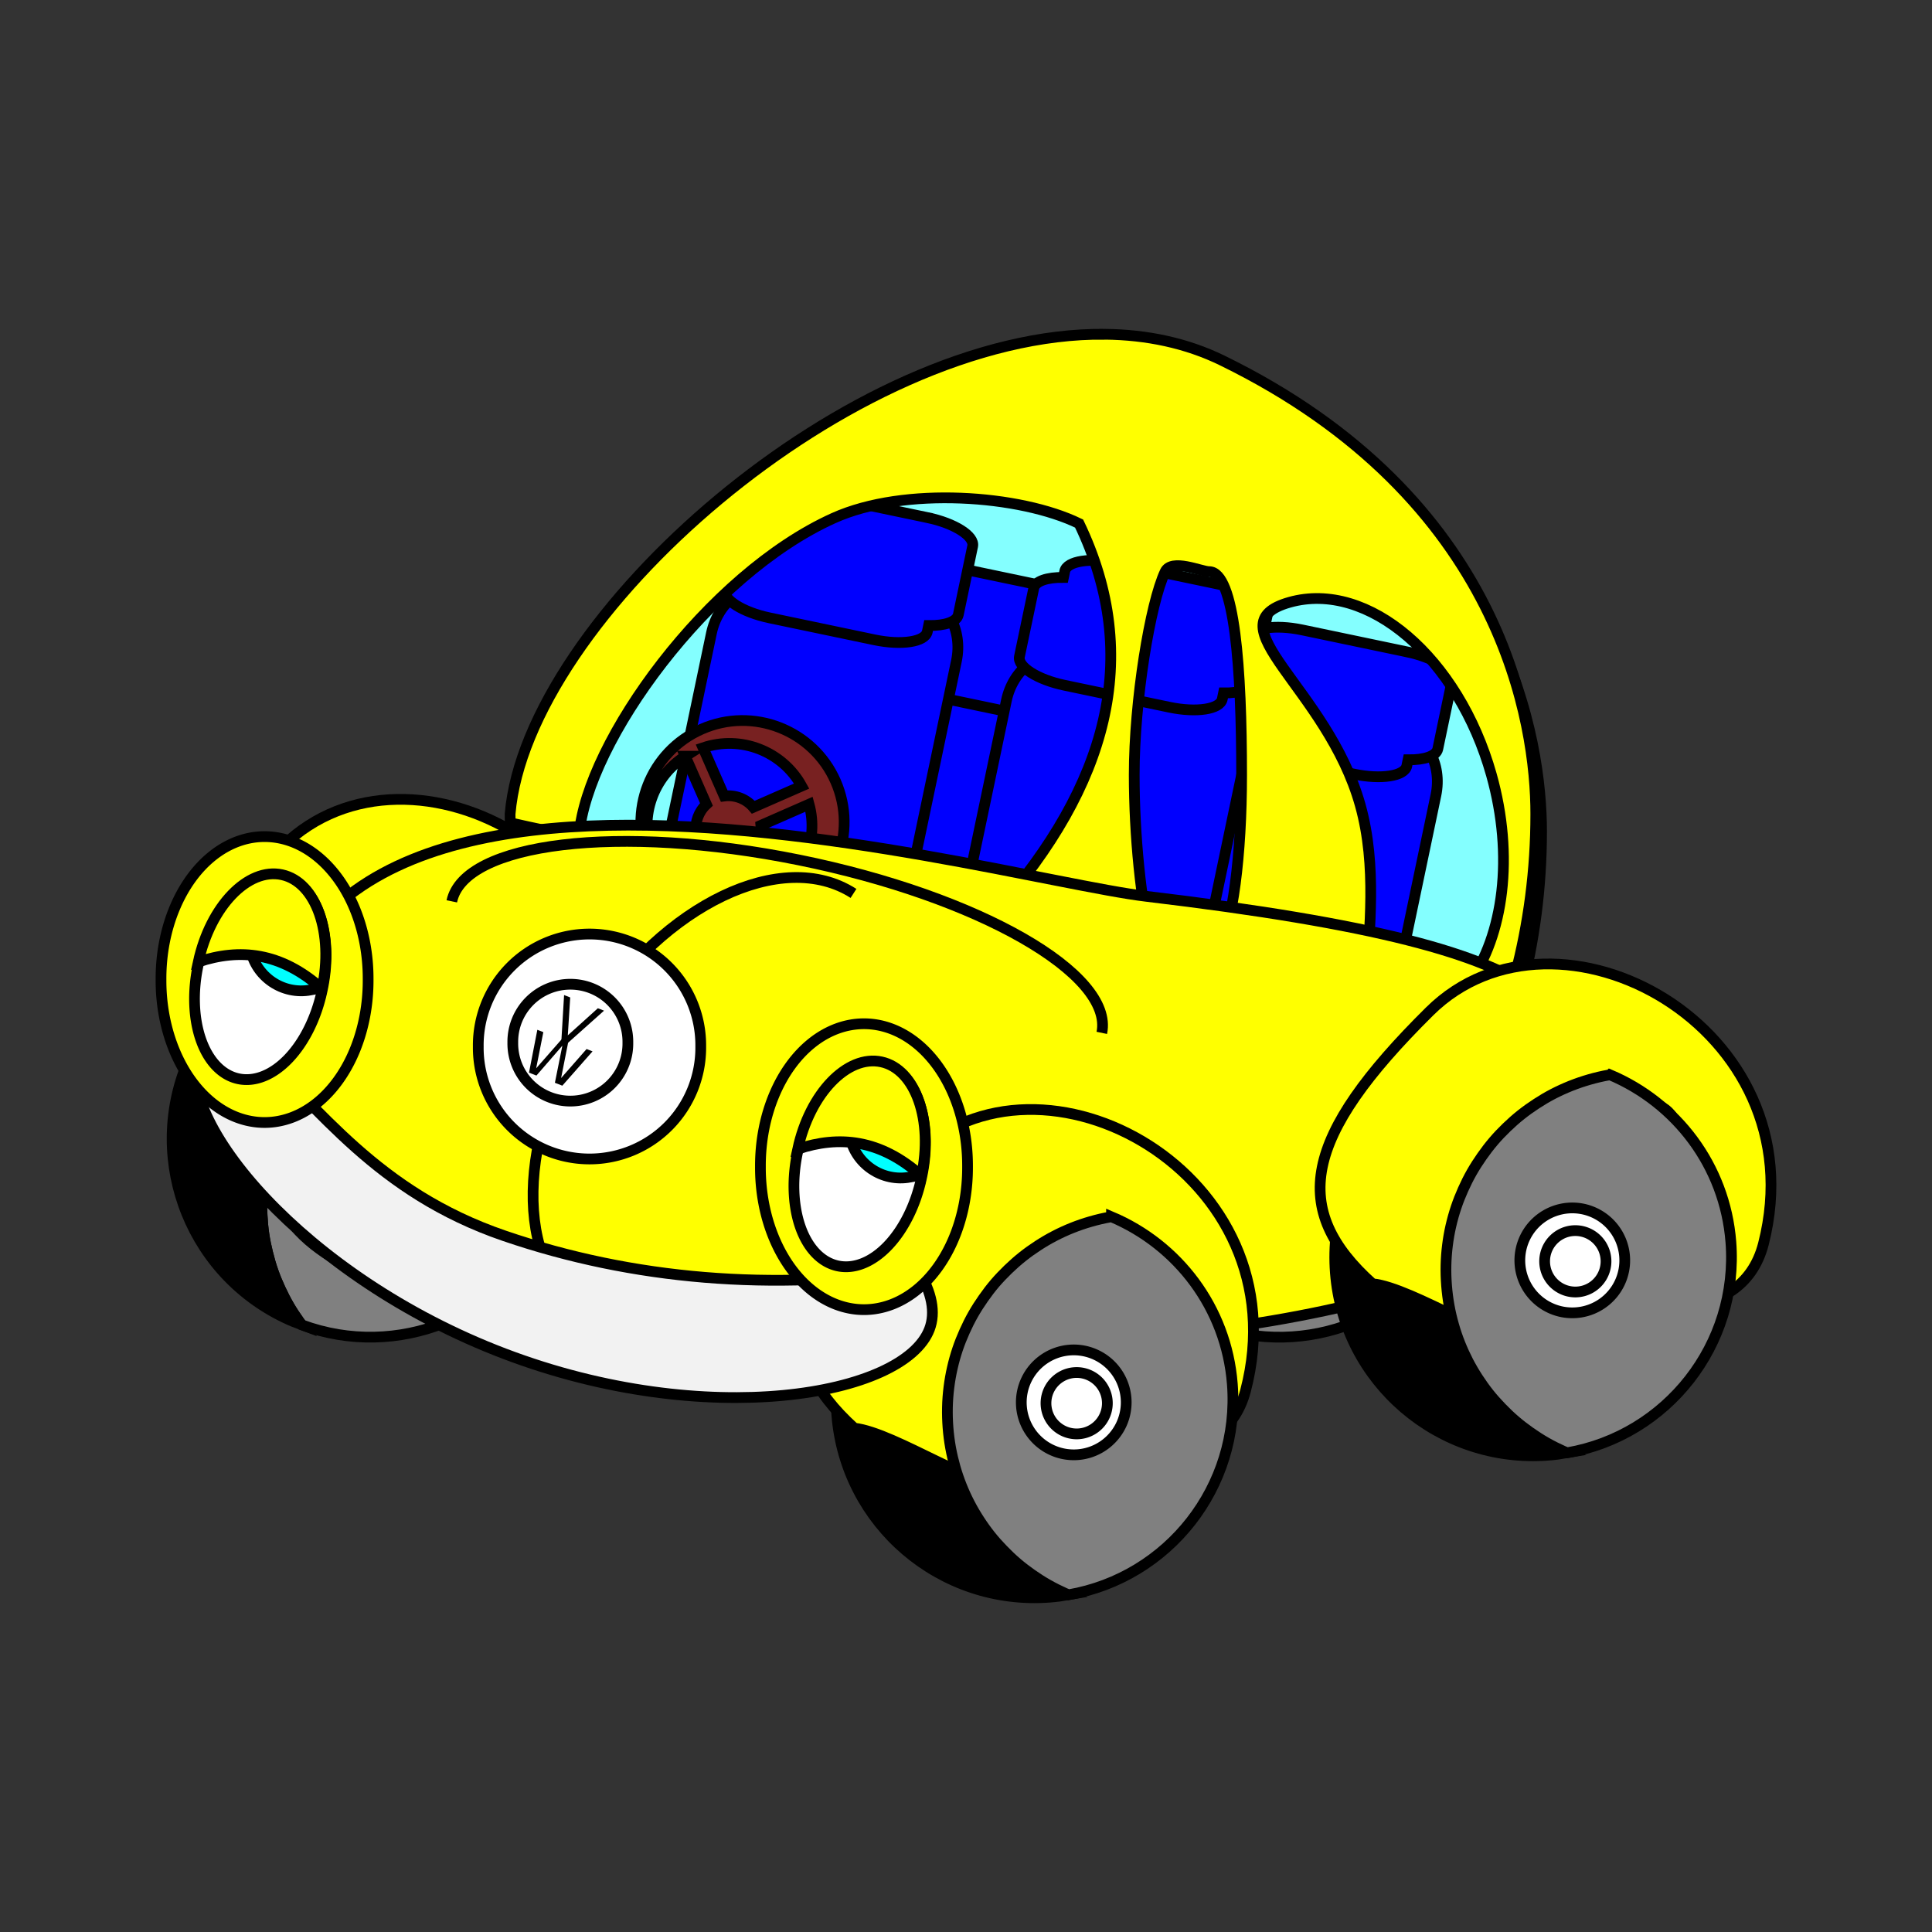 <svg:svg xmlns:dc="http://purl.org/dc/elements/1.1/" xmlns:ns1="http://sodipodi.sourceforge.net/DTD/sodipodi-0.dtd" xmlns:ns2="http://www.inkscape.org/namespaces/inkscape" xmlns:ns4="http://creativecommons.org/ns#" xmlns:rdf="http://www.w3.org/1999/02/22-rdf-syntax-ns#" xmlns:svg="http://www.w3.org/2000/svg" height="2231.257" id="svg4735" version="1.0" viewBox="-179.754 -379.768 2231.257 2231.257" width="2231.257" ns1:docname="sleepyVWBeetle.svg" ns1:version="0.32" ns2:output_extension="org.inkscape.output.svg.inkscape" ns2:version="0.46">
  <svg:rect x="-179.754" y="-379.768" width="2231.257" height="2231.257" fill="#333333" stroke="none"/>
  <ns1:namedview bordercolor="#666666" borderopacity="1.0" gridtolerance="10000" guidetolerance="10" id="base" objecttolerance="10" pagecolor="#ffffff" showborder="false" showgrid="false" units="px" ns2:current-layer="layer1" ns2:cx="847.69281" ns2:cy="713.41364" ns2:document-units="px" ns2:pageopacity="0.0" ns2:pageshadow="2" ns2:showpageshadow="false" ns2:window-height="692" ns2:window-width="1022" ns2:window-x="0" ns2:window-y="26" ns2:zoom="0.24748737" />
  <svg:g id="layer1" transform="translate(561.16 739.87)" ns2:groupmode="layer" ns2:label="Layer 1">
    <svg:g id="g5076" transform="matrix(3.101 0 0 3.101 -1014.2 -2465.5)">
      <svg:g id="g3504" transform="matrix(.37 -.77 .77 .37 126.79 863.07)">
        <svg:path d="m303.88 499.12c-0.02-0.19-0.02-0.39-0.04-0.59-0.29-2.9-0.73-5.78-1.31-8.59-0.57-2.81-1.28-5.58-2.12-8.28-0.85-2.71-1.82-5.36-2.91-7.94-1.09-2.59-2.33-5.08-3.66-7.53s-2.76-4.83-4.31-7.13-3.24-4.52-5-6.65c-1.76-2.14-3.61-4.2-5.56-6.16-1.96-1.96-4.02-3.8-6.16-5.56-2.13-1.76-4.35-3.45-6.65-5-2.3-1.56-4.68-2.98-7.13-4.31-2.45-1.34-4.95-2.57-7.53-3.66-2.58-1.1-5.23-2.07-7.94-2.91-2.7-0.84-5.47-1.55-8.28-2.12-2.81-0.58-5.69-1.02-8.59-1.31-2.91-0.3-5.86-0.44-8.85-0.44-2.98 0-5.9 0.14-8.81 0.44-2.9 0.29-5.78 0.73-8.59 1.31-2.81 0.57-5.58 1.28-8.28 2.12-2.71 0.84-5.36 1.81-7.94 2.91-2.59 1.09-5.11 2.32-7.56 3.66-2.45 1.33-4.83 2.75-7.13 4.31-2.3 1.55-4.49 3.24-6.62 5-2.14 1.76-4.2 3.6-6.16 5.56s-3.8 4.02-5.56 6.16c-1.76 2.13-3.45 4.35-5 6.65-1.56 2.3-2.98 4.68-4.31 7.13-0.28 0.5-0.49 1.02-0.76 1.53 4.15 43.86 41.1 78.22 86.04 78.22 33.41 0 62.33-19.04 76.72-46.82z" id="path3506" style="stroke:#000000;stroke-width:4.68;fill:#808080" />
        <svg:path d="m227.16 373.06c-47.71 0-86.44 38.73-86.44 86.44 0 2.77 0.15 5.51 0.4 8.22 0.27-0.51 0.48-1.03 0.76-1.53 1.33-2.45 2.75-4.83 4.31-7.13 1.55-2.3 3.24-4.52 5-6.65 1.76-2.14 3.6-4.2 5.56-6.16s4.02-3.8 6.16-5.56c2.13-1.76 4.32-3.45 6.62-5 2.3-1.56 4.68-2.98 7.13-4.31 2.45-1.34 4.97-2.57 7.56-3.66 2.58-1.1 5.23-2.07 7.94-2.91 2.7-0.84 5.47-1.55 8.28-2.12 2.81-0.58 5.69-1.02 8.59-1.31 2.91-0.3 5.83-0.44 8.81-0.44 2.99 0 5.94 0.14 8.85 0.44 2.9 0.29 5.78 0.73 8.59 1.31 2.81 0.57 5.58 1.28 8.28 2.12 2.71 0.84 5.36 1.81 7.94 2.91 2.58 1.09 5.08 2.32 7.53 3.66 2.45 1.33 4.83 2.75 7.13 4.31 2.3 1.55 4.52 3.24 6.65 5 2.14 1.76 4.2 3.6 6.16 5.56 1.95 1.96 3.8 4.02 5.56 6.16 1.76 2.13 3.45 4.35 5 6.65s2.98 4.68 4.31 7.13 2.57 4.94 3.66 7.53c1.09 2.58 2.06 5.23 2.91 7.94 0.84 2.7 1.55 5.47 2.12 8.28 0.58 2.81 1.02 5.69 1.31 8.59 0.02 0.2 0.02 0.4 0.04 0.59 6.15-11.88 9.68-25.33 9.68-39.62 0-47.71-38.7-86.44-86.4-86.44z" id="path3508" style="stroke:#000000;stroke-width:4.68;fill:#000000" />
        <svg:path d="m442.86 458.08a22.857 22.857 0 1 1 -45.72 0 22.857 22.857 0 1 1 45.72 0z" id="path3510" style="stroke:#000000;stroke-width:4.68;fill:#ffffff" transform="translate(-195.71 18.571)" ns1:cx="420" ns1:cy="458.07648" ns1:rx="22.857143" ns1:ry="22.857143" ns1:type="arc" />
      </svg:g>
      <svg:g id="g3512" transform="matrix(-1 0 0 1 863.39 617.1)">
        <svg:path d="m583.12 129.75c-0.01 1.07-369.2 76.12-374.24 57.02-5.03-19.1-7.74-39.31-7.74-60.22 0-32.751 11.71-117.55 116.75-168.85 95.62-46.701 257.96 83.855 265.25 168.85 0 1.07 0 2.14-0.02 3.2z" id="path3514" style="stroke:#000000;stroke-width:4;fill:#84ffff" ns1:nodetypes="ccssccc" />
        <svg:g id="g3516" transform="matrix(.979 -.205 .205 .979 112.13 -269.8)">
          <svg:path d="m65.75 379.5c-10.315 0-18.594 9.57-18.594 21.44v80c0 11.63 7.97 21.04 18 21.4 3.391 5.21 8.792 8.6 14.906 8.6h39.878c10.31 0 18.62-9.57 18.62-21.44v-80c0-11.63-7.97-21.03-18-21.41-3.39-5.21-8.79-8.59-14.9-8.59h-39.91z" id="path3518" style="stroke:#000000;stroke-width:4;fill:#0000ff" />
          <svg:path d="m68.625 350.92c-10.315 0-18.625 3.13-18.625 7v26.03c0 2.7 4.043 5.06 10 6.22v2.34c0 3.87 8.31 7 18.625 7h39.905c10.32 0 18.63-3.13 18.63-7v-26.03c0-2.69-4.06-5.02-10-6.19v-2.37c0-3.87-8.31-7-18.63-7h-39.905z" id="path3520" style="stroke:#000000;stroke-width:4;fill:#0000ff" />
        </svg:g>
        <svg:g id="g3522" transform="matrix(.979 -.205 .205 .979 239.27 -292.65)">
          <svg:path d="m65.75 379.5c-10.315 0-18.594 9.57-18.594 21.44v80c0 11.63 7.97 21.04 18 21.4 3.391 5.21 8.792 8.6 14.906 8.6h39.878c10.31 0 18.62-9.57 18.62-21.44v-80c0-11.63-7.97-21.03-18-21.41-3.39-5.21-8.79-8.59-14.9-8.59h-39.91z" id="path3524" style="stroke:#000000;stroke-width:4;fill:#0000ff" />
          <svg:path d="m68.625 350.92c-10.315 0-18.625 3.13-18.625 7v26.03c0 2.7 4.043 5.06 10 6.22v2.34c0 3.87 8.31 7 18.625 7h39.905c10.32 0 18.63-3.13 18.63-7v-26.03c0-2.69-4.06-5.02-10-6.19v-2.37c0-3.87-8.31-7-18.63-7h-39.905z" id="path3526" style="stroke:#000000;stroke-width:4;fill:#0000ff" />
        </svg:g>
        <svg:g id="g3528" transform="matrix(.979 -.205 .205 .979 180.85 -294.7)">
          <svg:path d="m65.75 379.5c-10.315 0-18.594 9.57-18.594 21.44v80c0 11.63 7.97 21.04 18 21.4 3.391 5.21 8.792 8.6 14.906 8.6h39.878c10.31 0 18.62-9.57 18.62-21.44v-80c0-11.63-7.97-21.03-18-21.41-3.39-5.21-8.79-8.59-14.9-8.59h-39.91z" id="path3530" style="stroke:#000000;stroke-width:4;fill:#0000ff" />
          <svg:path d="m68.625 350.92c-10.315 0-18.625 3.13-18.625 7v26.03c0 2.7 4.043 5.06 10 6.22v2.34c0 3.87 8.31 7 18.625 7h39.905c10.32 0 18.63-3.13 18.63-7v-26.03c0-2.69-4.06-5.02-10-6.19v-2.37c0-3.87-8.31-7-18.63-7h-39.905z" id="path3532" style="stroke:#000000;stroke-width:4;fill:#0000ff" />
        </svg:g>
        <svg:g id="g3534" transform="matrix(.979 -.205 .205 .979 290.7 -319.8)">
          <svg:path d="m65.75 379.5c-10.315 0-18.594 9.57-18.594 21.44v80c0 11.63 7.97 21.04 18 21.4 3.391 5.21 8.792 8.6 14.906 8.6h39.878c10.31 0 18.62-9.57 18.62-21.44v-80c0-11.63-7.97-21.03-18-21.41-3.39-5.21-8.79-8.59-14.9-8.59h-39.91z" id="path3536" style="stroke:#000000;stroke-width:4;fill:#0000ff" />
          <svg:path d="m68.625 350.92c-10.315 0-18.625 3.13-18.625 7v26.03c0 2.7 4.043 5.06 10 6.22v2.34c0 3.87 8.31 7 18.625 7h39.905c10.32 0 18.63-3.13 18.63-7v-26.03c0-2.69-4.06-5.02-10-6.19v-2.37c0-3.87-8.31-7-18.63-7h-39.905z" id="path3538" style="stroke:#000000;stroke-width:4;fill:#0000ff" />
        </svg:g>
        <svg:path d="m363.72-58.607c-15.47 0.176-30.24 3.214-43.68 9.781-105.05 51.302-116.75 136.12-116.75 168.88 0 20.91 2.71 41.12 7.75 60.22 0.62 2.36 6.87 3.27 17.28 3.06-13.01-18-17.03-47.56-8.5-77.87 12.29-43.689 45.95-72.47 75.15-64.255s-13.99 31.785-26.28 75.465c-6.49 23.07-3.06 47.14-2.69 63.54 16.3-1.92 35.42-4.64 55.91-7.82-5.78-10.88-9.06-37.07-9.06-66.9 0-39.279 2.54-75.691 12.12-75.691 2.86 0 13.97-5.005 16.35 0 5.6 11.806 11.53 48.106 11.53 75.691 0 22.32-2.51 47.9-6.44 62.97 19.87-3.27 40.54-6.82 61.13-10.5-2.09-0.38-3.34-1.01-3.6-2-40.7-46.23-54.58-94.039-30.56-144.07 21.91-10.664 65.07-13.901 91.41-2.028 46.89 21.139 91.8 83.277 94.78 117.85v1.09c15.66-3.22 25.68-5.39 25.68-5.56 0.02-1.07 0.04-2.12 0.04-3.19-6.27-73.047-127.04-179.73-221.57-178.66z" id="path3540" style="stroke:#000000;stroke-width:4;fill:#ffff00" />
      </svg:g>
      <svg:path d="m399.33 725c-8.4-19.14-30.73-27.85-49.86-19.45-19.14 8.4-27.88 30.74-19.48 49.87 8.4 19.14 30.76 27.86 49.9 19.47 19.14-8.4 27.83-30.75 19.44-49.89zm-12.64 1.76l-18 7.89c-2.66-3.12-6.77-4.71-10.85-4.18l-7.88-17.97c14.05-4.77 29.57 1.27 36.73 14.26zm2.76 6.77c3.72 13.6-2.41 28.15-14.92 34.97l-7.31-16.65c3.06-2.56 4.66-6.5 4.29-10.45l17.94-7.87zm-46.1-17.89l7.87 17.94c-2.87 2.64-4.33 6.54-3.85 10.43l-16.69 7.32c-4.5-13.43 0.83-28.2 12.67-35.69zm17.1 38.98l7.3 16.62c-12.97 3.49-26.82-1.91-33.96-13.29l16.63-7.29c2.54 2.8 6.26 4.27 10.03 3.96z" id="path5072" style="stroke:#000000;stroke-width:4;fill:#782121" />
      <svg:g id="g3542" transform="matrix(.37 -.77 .77 .37 -211.78 863.06)">
        <svg:path d="m303.88 499.12c-0.02-0.19-0.02-0.39-0.04-0.59-0.29-2.9-0.73-5.78-1.31-8.59-0.57-2.81-1.28-5.58-2.12-8.28-0.85-2.71-1.82-5.36-2.91-7.94-1.09-2.59-2.33-5.08-3.66-7.53s-2.76-4.83-4.31-7.13-3.24-4.52-5-6.65c-1.76-2.14-3.61-4.2-5.56-6.16-1.96-1.96-4.02-3.8-6.16-5.56-2.13-1.76-4.35-3.45-6.65-5-2.3-1.56-4.68-2.98-7.13-4.31-2.45-1.34-4.95-2.57-7.53-3.66-2.58-1.1-5.23-2.07-7.94-2.91-2.7-0.84-5.47-1.55-8.28-2.12-2.81-0.58-5.69-1.02-8.59-1.31-2.91-0.3-5.86-0.44-8.85-0.44-2.98 0-5.9 0.14-8.81 0.44-2.9 0.29-5.78 0.73-8.59 1.31-2.81 0.57-5.58 1.28-8.28 2.12-2.71 0.84-5.36 1.81-7.94 2.91-2.59 1.09-5.11 2.32-7.56 3.66-2.45 1.33-4.83 2.75-7.13 4.31-2.3 1.55-4.49 3.24-6.62 5-2.14 1.76-4.2 3.6-6.16 5.56s-3.8 4.02-5.56 6.16c-1.76 2.13-3.45 4.35-5 6.65-1.56 2.3-2.98 4.68-4.31 7.13-0.28 0.5-0.49 1.02-0.76 1.53 4.15 43.86 41.1 78.22 86.04 78.22 33.41 0 62.33-19.04 76.72-46.82z" id="path3544" style="stroke:#000000;stroke-width:4.68;fill:#808080" />
        <svg:path d="m227.16 373.06c-47.71 0-86.44 38.73-86.44 86.44 0 2.77 0.15 5.51 0.4 8.22 0.27-0.51 0.48-1.03 0.76-1.53 1.33-2.45 2.75-4.83 4.31-7.13 1.55-2.3 3.24-4.52 5-6.65 1.76-2.14 3.6-4.2 5.56-6.16s4.02-3.8 6.16-5.56c2.13-1.76 4.32-3.45 6.62-5 2.3-1.56 4.68-2.98 7.13-4.31 2.45-1.34 4.97-2.57 7.56-3.66 2.58-1.1 5.23-2.07 7.94-2.91 2.7-0.84 5.47-1.55 8.28-2.12 2.81-0.58 5.69-1.02 8.59-1.31 2.91-0.3 5.83-0.44 8.81-0.44 2.99 0 5.94 0.14 8.85 0.44 2.9 0.29 5.78 0.73 8.59 1.31 2.81 0.57 5.58 1.28 8.28 2.12 2.71 0.84 5.36 1.81 7.94 2.91 2.58 1.09 5.08 2.32 7.53 3.66 2.45 1.33 4.83 2.75 7.13 4.31 2.3 1.55 4.52 3.24 6.65 5 2.14 1.76 4.2 3.6 6.16 5.56 1.95 1.96 3.8 4.02 5.56 6.16 1.76 2.13 3.45 4.35 5 6.65s2.98 4.68 4.31 7.13 2.57 4.94 3.66 7.53c1.09 2.58 2.06 5.23 2.91 7.94 0.84 2.7 1.55 5.47 2.12 8.28 0.58 2.81 1.02 5.69 1.31 8.59 0.02 0.2 0.02 0.4 0.04 0.59 6.15-11.88 9.68-25.33 9.68-39.62 0-47.71-38.7-86.44-86.4-86.44z" id="path3546" style="stroke:#000000;stroke-width:4.68;fill:#000000" />
        <svg:path d="m442.86 458.08a22.857 22.857 0 1 1 -45.72 0 22.857 22.857 0 1 1 45.72 0z" id="path3548" style="stroke:#000000;stroke-width:4.68;fill:#ffffff" transform="translate(-195.71 18.571)" ns1:cx="420" ns1:cy="458.07648" ns1:rx="22.857143" ns1:ry="22.857143" ns1:type="arc" />
      </svg:g>
      <svg:path d="m171.56 850.39c15.28 1.66 48.34 24.7 53.13 18.69 13.03-16.33-13.72-50.06 34.37-79.53 45.62-27.96 24.88 58.76 17.07 62.81-12.31 6.38 32.52 17.06 41.14-15.94 21.05-80.58-75.99-133.98-123.76-87.34-47.78 46.64-52.55 73.52-21.95 101.31z" id="path3550" style="stroke:#000000;stroke-width:4;fill:#ffff00" ns1:nodetypes="csssssc" />
      <svg:path d="m190.16 870.63c0 47.46 109.77 64.83 245.03 64.83 135.25 0 243.7-27.94 243.7-75.4s5.79-72.06-163.8-92.23c-62.89-7.47-363.08-97.3-324.93 102.8z" id="path3552" style="stroke:#000000;stroke-width:4;fill:#ffff00" ns1:nodetypes="csssc" />
      <svg:path d="m405.99 766.74c-26.53-17.06-70.47 3.94-98.06 46.88-27.6 42.93-28.46 91.62-1.93 108.67" id="path3554" style="stroke:#000000;stroke-width:4;fill:#ffff00" ns1:nodetypes="ccc" />
      <svg:path d="m498.47 818.68c4.56-22.03-45.97-50.88-112.78-64.4s-124.74-6.62-129.3 15.41" id="path3558" style="stroke:#000000;stroke-width:4;fill:none" ns1:nodetypes="csc" />
      <svg:g id="g3560" transform="matrix(-1 0 0 1 863.39 617.1)">
        <svg:g id="g3562">
          <svg:path d="m277.93 290.95c-3.17 40.65-38.75 71.08-79.39 67.9-2.37-0.18-4.69-0.49-6.98-0.89 0.45-0.19 0.91-0.34 1.35-0.54 2.18-0.97 4.3-2.03 6.36-3.2s4.07-2.46 6.01-3.82c1.93-1.36 3.81-2.79 5.61-4.33 1.8-1.53 3.51-3.17 5.15-4.87s3.22-3.46 4.7-5.31c1.48-1.86 2.85-3.79 4.15-5.79s2.51-4.07 3.62-6.2c1.1-2.13 2.1-4.32 3-6.57s1.69-4.55 2.36-6.91c0.68-2.36 1.25-4.78 1.69-7.24 0.45-2.45 0.76-4.94 0.96-7.48s0.28-5.07 0.22-7.56-0.24-4.97-0.55-7.41c-0.3-2.43-0.72-4.84-1.26-7.2s-1.19-4.68-1.95-6.95c-0.76-2.28-1.64-4.49-2.61-6.66-0.97-2.18-2.03-4.3-3.2-6.36s-2.46-4.07-3.82-6c-1.36-1.94-2.79-3.82-4.33-5.62-1.53-1.8-3.17-3.51-4.87-5.15s-3.49-3.23-5.34-4.7c-1.86-1.48-3.79-2.85-5.79-4.15-1.99-1.3-4.04-2.51-6.17-3.62-2.13-1.1-4.32-2.1-6.57-3s-4.56-1.68-6.91-2.36c-2.36-0.68-4.78-1.25-7.24-1.69-0.16-0.03-0.34-0.04-0.5-0.07 10.53-4.45 22.23-6.57 34.4-5.62 40.65 3.18 71.08 38.73 67.9 79.37z" id="path3564" style="stroke:#000000;stroke-width:4;fill:#000000" />
          <svg:path d="m264.11 295.01c-15.28 1.56-48.49 24.39-53.24 18.36-12.93-16.42 14.04-49.98-33.87-79.76-45.44-28.25-25.25 58.61-17.47 62.7 12.27 6.46-32.62 16.86-41.03-16.2-20.539-80.71 76.84-133.49 124.31-86.55 47.48 46.95 52.08 73.86 21.3 101.45z" id="path3566" style="stroke:#000000;stroke-width:4;fill:#ffff00" ns1:nodetypes="csssssc" />
          <svg:path d="m175.63 217.2c0.16 0.03 0.34 0.04 0.5 0.07 2.46 0.44 4.88 1.01 7.24 1.69 2.35 0.68 4.66 1.46 6.91 2.36s4.44 1.9 6.57 3c2.13 1.11 4.18 2.32 6.17 3.62 2 1.3 3.93 2.67 5.79 4.15 1.85 1.47 3.64 3.06 5.34 4.7s3.34 3.35 4.87 5.15c1.54 1.8 2.97 3.68 4.33 5.62 1.36 1.93 2.65 3.94 3.82 6s2.23 4.18 3.2 6.36c0.97 2.17 1.85 4.38 2.61 6.66 0.76 2.27 1.41 4.59 1.95 6.95s0.96 4.77 1.26 7.2c0.31 2.44 0.49 4.92 0.55 7.41s-0.02 5.02-0.22 7.56-0.51 5.03-0.96 7.48c-0.44 2.46-1.01 4.88-1.69 7.24-0.67 2.36-1.46 4.66-2.36 6.91s-1.9 4.44-3 6.57c-1.11 2.13-2.32 4.2-3.62 6.2s-2.67 3.93-4.15 5.79c-1.48 1.85-3.06 3.61-4.7 5.31s-3.35 3.34-5.15 4.87c-1.8 1.54-3.68 2.97-5.61 4.33-1.94 1.36-3.95 2.65-6.01 3.82s-4.18 2.23-6.36 3.2c-0.44 0.2-0.9 0.35-1.35 0.54-37.09-6.45-63.91-40.22-60.92-78.51 2.22-28.47 20.37-51.84 44.99-62.25z" id="path3568" style="stroke:#000000;stroke-width:4;fill:#808080" />
          <svg:path d="m442.86 458.08a22.857 22.857 0 1 1 -45.72 0 22.857 22.857 0 1 1 45.72 0z" id="path3570" style="stroke:#000000;stroke-width:4.68;fill:#ffffff" transform="matrix(.067 -.852 -.852 -.067 551.84 674.84)" ns1:cx="420" ns1:cy="458.07648" ns1:rx="22.857143" ns1:ry="22.857143" ns1:type="arc" />
        </svg:g>
        <svg:path d="m148.57 443.79a11.429 11.429 0 1 1 -22.86 0 11.429 11.429 0 1 1 22.86 0z" id="path3572" style="stroke:#000000;stroke-width:4;fill:none" transform="translate(51.429 -157.14)" ns1:cx="137.14285" ns1:cy="443.79074" ns1:rx="11.428572" ns1:ry="11.428572" ns1:type="arc" />
      </svg:g>
      <svg:g id="g3574" transform="matrix(-1 0 0 1 863.39 617.1)">
        <svg:g id="g3576">
          <svg:path d="m463.61 343.84c-3.18 40.65-38.75 71.07-79.4 67.89-2.36-0.18-4.69-0.49-6.98-0.89 0.45-0.19 0.91-0.34 1.36-0.54 2.17-0.97 4.29-2.03 6.35-3.2 2.07-1.17 4.07-2.45 6.01-3.81 1.93-1.36 3.82-2.8 5.61-4.33 1.8-1.54 3.51-3.18 5.15-4.88 1.65-1.7 3.23-3.46 4.7-5.31 1.48-1.86 2.86-3.79 4.15-5.79 1.3-1.99 2.52-4.07 3.62-6.2 1.1-2.12 2.11-4.32 3-6.56 0.9-2.25 1.69-4.56 2.37-6.92 0.67-2.36 1.24-4.78 1.69-7.23 0.44-2.46 0.76-4.94 0.96-7.48 0.19-2.54 0.27-5.07 0.21-7.57-0.06-2.49-0.24-4.97-0.55-7.41-0.3-2.43-0.72-4.83-1.26-7.19-0.53-2.37-1.18-4.69-1.94-6.96-0.76-2.28-1.65-4.49-2.62-6.66-0.97-2.18-2.03-4.3-3.2-6.36s-2.46-4.07-3.82-6c-1.35-1.94-2.79-3.82-4.32-5.62-1.54-1.79-3.18-3.5-4.88-5.15-1.7-1.64-3.48-3.22-5.34-4.7-1.85-1.48-3.78-2.85-5.78-4.15s-4.05-2.51-6.18-3.61c-2.13-1.11-4.32-2.11-6.57-3.01s-4.55-1.68-6.91-2.36-4.78-1.25-7.24-1.69c-0.16-0.03-0.33-0.04-0.5-0.07 10.53-4.45 22.23-6.57 34.41-5.61 40.65 3.17 71.07 38.72 67.9 79.37z" id="path3578" style="stroke:#000000;stroke-width:4;fill:#000000" />
          <svg:path d="m457.09 348.8c-15.28 1.66-48.34 24.7-53.13 18.69-13.03-16.33 13.72-50.06-34.37-79.54-45.62-27.95-24.88 58.77-17.07 62.82 12.31 6.38-32.52 17.06-41.14-15.94-21.05-80.58 75.99-133.98 123.76-87.34s52.55 73.52 21.95 101.31z" id="path3580" style="stroke:#000000;stroke-width:4;fill:#ffff00" ns1:nodetypes="csssssc" />
          <svg:path d="m361.3 270.08c0.17 0.03 0.34 0.04 0.5 0.07 2.46 0.44 4.88 1.01 7.24 1.69s4.66 1.46 6.91 2.36 4.44 1.9 6.57 3.01c2.13 1.1 4.18 2.31 6.18 3.61s3.93 2.67 5.78 4.15c1.86 1.48 3.64 3.06 5.34 4.7 1.7 1.65 3.34 3.36 4.88 5.15 1.53 1.8 2.97 3.68 4.32 5.62 1.36 1.93 2.65 3.94 3.82 6s2.23 4.18 3.2 6.36c0.97 2.17 1.86 4.38 2.62 6.66 0.76 2.27 1.41 4.59 1.94 6.96 0.54 2.36 0.96 4.76 1.26 7.19 0.31 2.44 0.49 4.92 0.55 7.41 0.06 2.5-0.02 5.03-0.21 7.57-0.2 2.54-0.52 5.02-0.96 7.48-0.45 2.45-1.02 4.87-1.69 7.23-0.68 2.36-1.47 4.67-2.37 6.92-0.89 2.24-1.9 4.44-3 6.56-1.1 2.13-2.32 4.21-3.62 6.2-1.29 2-2.67 3.93-4.15 5.79-1.47 1.85-3.05 3.61-4.7 5.31-1.64 1.7-3.35 3.34-5.15 4.88-1.79 1.53-3.68 2.97-5.61 4.33-1.94 1.36-3.94 2.64-6.01 3.81-2.06 1.17-4.18 2.23-6.35 3.2-0.45 0.2-0.91 0.35-1.36 0.54-37.09-6.45-63.91-40.22-60.92-78.5 2.22-28.47 20.37-51.85 44.99-62.26z" id="path3582" style="stroke:#000000;stroke-width:4;fill:#808080" />
          <svg:path d="m442.86 458.08a22.857 22.857 0 1 1 -45.72 0 22.857 22.857 0 1 1 45.72 0z" id="path3584" style="stroke:#000000;stroke-width:4.68;fill:#ffffff" transform="matrix(.067 -.852 -.852 -.067 737.51 727.72)" ns1:cx="420" ns1:cy="458.07648" ns1:rx="22.857143" ns1:ry="22.857143" ns1:type="arc" />
        </svg:g>
        <svg:path d="m148.57 443.79a11.429 11.429 0 1 1 -22.86 0 11.429 11.429 0 1 1 22.86 0z" id="path3586" style="stroke:#000000;stroke-width:4;fill:none" transform="translate(237.14 -104.29)" ns1:cx="137.14285" ns1:cy="443.79074" ns1:rx="11.428572" ns1:ry="11.428572" ns1:type="arc" />
      </svg:g>
      <svg:g id="g3588" transform="matrix(-1 0 0 1 871.96 467.1)">
        <svg:path d="m125.71 439.51a41.429 41.429 0 1 1 -82.853 0 41.429 41.429 0 1 1 82.853 0z" id="path3590" style="stroke:#000000;stroke-width:4;fill:#ffffff" transform="translate(480 -82.857)" ns1:cx="84.285713" ns1:cy="439.50504" ns1:rx="41.42857" ns1:ry="41.42857" ns1:type="arc" />
        <svg:path d="m105.71 439.51a21.429 21.429 0 1 1 -42.853 0 21.429 21.429 0 1 1 42.853 0z" id="path3592" style="stroke:#000000;stroke-width:4;fill:#ffffff" transform="translate(487.14 -84.286)" ns1:cx="84.285713" ns1:cy="439.50504" ns1:rx="21.42857" ns1:ry="21.42857" ns1:type="arc" />
        <svg:g id="g3594" transform="matrix(.348 -.136 .154 .308 341.32 433.59)">
          <svg:path d="m649.29 32.362l-17.81-46.656h6.6l14.78 39.281 14.81-39.281h6.56l-17.78 46.656h-7.16" id="path3596" style="fill:#000000" />
          <svg:path d="m623.55 31.42h6.38l9.81 39.438 9.78-39.438h7.1l9.81 39.438 9.78-39.438h6.41l-11.72 46.656h-7.94l-9.84-40.5-9.94 40.5h-7.94l-11.69-46.656" id="path3598" style="fill:#000000" />
        </svg:g>
      </svg:g>
      <svg:path d="m429.26 906.91l1.03 0.4c4.83 8.05 6.39 15.46 3.99 21.72-9.56 25.01-83.15 37.74-158.34 9.11-75.18-28.62-123.62-87.81-114.06-112.82 3.61 1.87 19.62-3.21 21.02-0.62 24.24 21.51 45.27 53.21 93.09 69.57 47.93 16.39 99.79 20.62 153.27 12.64z" id="path3556" style="stroke:#000000;stroke-width:4;fill:#f2f2f2" ns1:nodetypes="ccssccsc" />
      <svg:path d="m480 608.08a38.571 52.857 0 1 1 -77.14 0 38.571 52.857 0 1 1 77.14 0z" id="path3687" style="stroke:#000000;stroke-width:4;fill:#ffff00" transform="matrix(-1 0 0 1 851.33 260.44)" ns1:cx="441.42856" ns1:cy="608.07648" ns1:rx="38.57143" ns1:ry="52.857143" ns1:type="arc" />
      <svg:path d="m588.57 557.16a28.571 46.23 0 1 1 -57.14 0 28.571 46.23 0 1 1 57.14 0z" id="path3689" style="stroke:#000000;stroke-width:4.836;fill:#ffffff" transform="matrix(-.806 -.175 -.176 .811 957.72 513.79)" ns1:cx="560" ns1:cy="557.16315" ns1:rx="28.571428" ns1:ry="46.229542" ns1:type="arc" />
      <svg:path d="m427.16 872.38c10.46-2 4.75-40.9-6.89-37.95-11.63 2.95-15.99 11.29-15.67 22.62 2 10.46 12.11 17.32 22.56 15.33z" id="path3691" style="stroke:#000000;stroke-width:4;fill:#00ffff" ns1:nodetypes="ccccs" />
      <svg:path d="m564.29 590.93a3.214 3.214 0 1 1 -6.43 0 3.214 3.214 0 1 1 6.43 0z" id="path3693" style="stroke:#000000;stroke-width:2.4;fill:#000000" transform="matrix(-1.667 0 0 1.667 1354.4 -129.63)" ns1:cx="561.07141" ns1:cy="590.93359" ns1:rx="3.2142856" ns1:ry="3.2142856" ns1:type="arc" />
      <svg:path d="m530.71 572.9a1.25 1.25 0 1 1 -2.5 0 1.25 1.25 0 1 1 2.5 0z" id="path3695" style="stroke:#000000;stroke-width:1.084;fill:#ffffff" transform="matrix(-3.69 0 0 3.69 2373.8 -1259.3)" ns1:cx="529.46429" ns1:cy="572.89789" ns1:rx="1.25" ns1:ry="1.25" ns1:type="arc" />
      <svg:path d="m385.23 861.95c15.35-5.1 30.71-3.71 46.07 10 4.48-20.69-2.19-39.71-14.91-42.47-12.71-2.76-26.68 11.79-31.16 32.47z" id="path3704" style="stroke:#000000;stroke-width:4;fill:#ffff00" ns1:nodetypes="ccsc" />
      <svg:path d="m480 608.08a38.571 52.857 0 1 1 -77.14 0 38.571 52.857 0 1 1 77.14 0z" id="path3717" style="stroke:#000000;stroke-width:4;fill:#ffff00" transform="matrix(-1 0 0 1 628.09 190.74)" ns1:cx="441.42856" ns1:cy="608.07648" ns1:rx="38.57143" ns1:ry="52.857143" ns1:type="arc" />
      <svg:path d="m588.57 557.16a28.571 46.23 0 1 1 -57.14 0 28.571 46.23 0 1 1 57.14 0z" id="path3719" style="stroke:#000000;stroke-width:4.836;fill:#ffffff" transform="matrix(-.806 -.175 -.176 .811 734.48 444.09)" ns1:cx="560" ns1:cy="557.16315" ns1:rx="28.571428" ns1:ry="46.229542" ns1:type="arc" />
      <svg:path d="m203.92 802.68c10.46-2 4.74-40.9-6.89-37.95-11.64 2.95-16 11.29-15.67 22.62 2 10.46 12.1 17.32 22.56 15.33z" id="path3721" style="stroke:#000000;stroke-width:4;fill:#00ffff" ns1:nodetypes="ccccs" />
      <svg:path d="m564.29 590.93a3.214 3.214 0 1 1 -6.43 0 3.214 3.214 0 1 1 6.43 0z" id="path3723" style="stroke:#000000;stroke-width:2.4;fill:#000000" transform="matrix(-1.667 0 0 1.667 1131.2 -199.33)" ns1:cx="561.07141" ns1:cy="590.93359" ns1:rx="3.2142856" ns1:ry="3.2142856" ns1:type="arc" />
      <svg:path d="m530.71 572.9a1.25 1.25 0 1 1 -2.5 0 1.25 1.25 0 1 1 2.5 0z" id="path3725" style="stroke:#000000;stroke-width:1.084;fill:#ffffff" transform="matrix(-3.69 0 0 3.69 2150.6 -1329)" ns1:cx="529.46429" ns1:cy="572.89789" ns1:rx="1.25" ns1:ry="1.25" ns1:type="arc" />
      <svg:path d="m161.98 792.25c15.36-5.1 30.72-3.72 46.07 10 4.49-20.69-2.19-39.71-14.9-42.47-12.72-2.76-26.68 11.79-31.17 32.47z" id="path3727" style="stroke:#000000;stroke-width:4;fill:#ffff00" ns1:nodetypes="ccsc" />
    </svg:g>
  </svg:g>
</svg:svg>